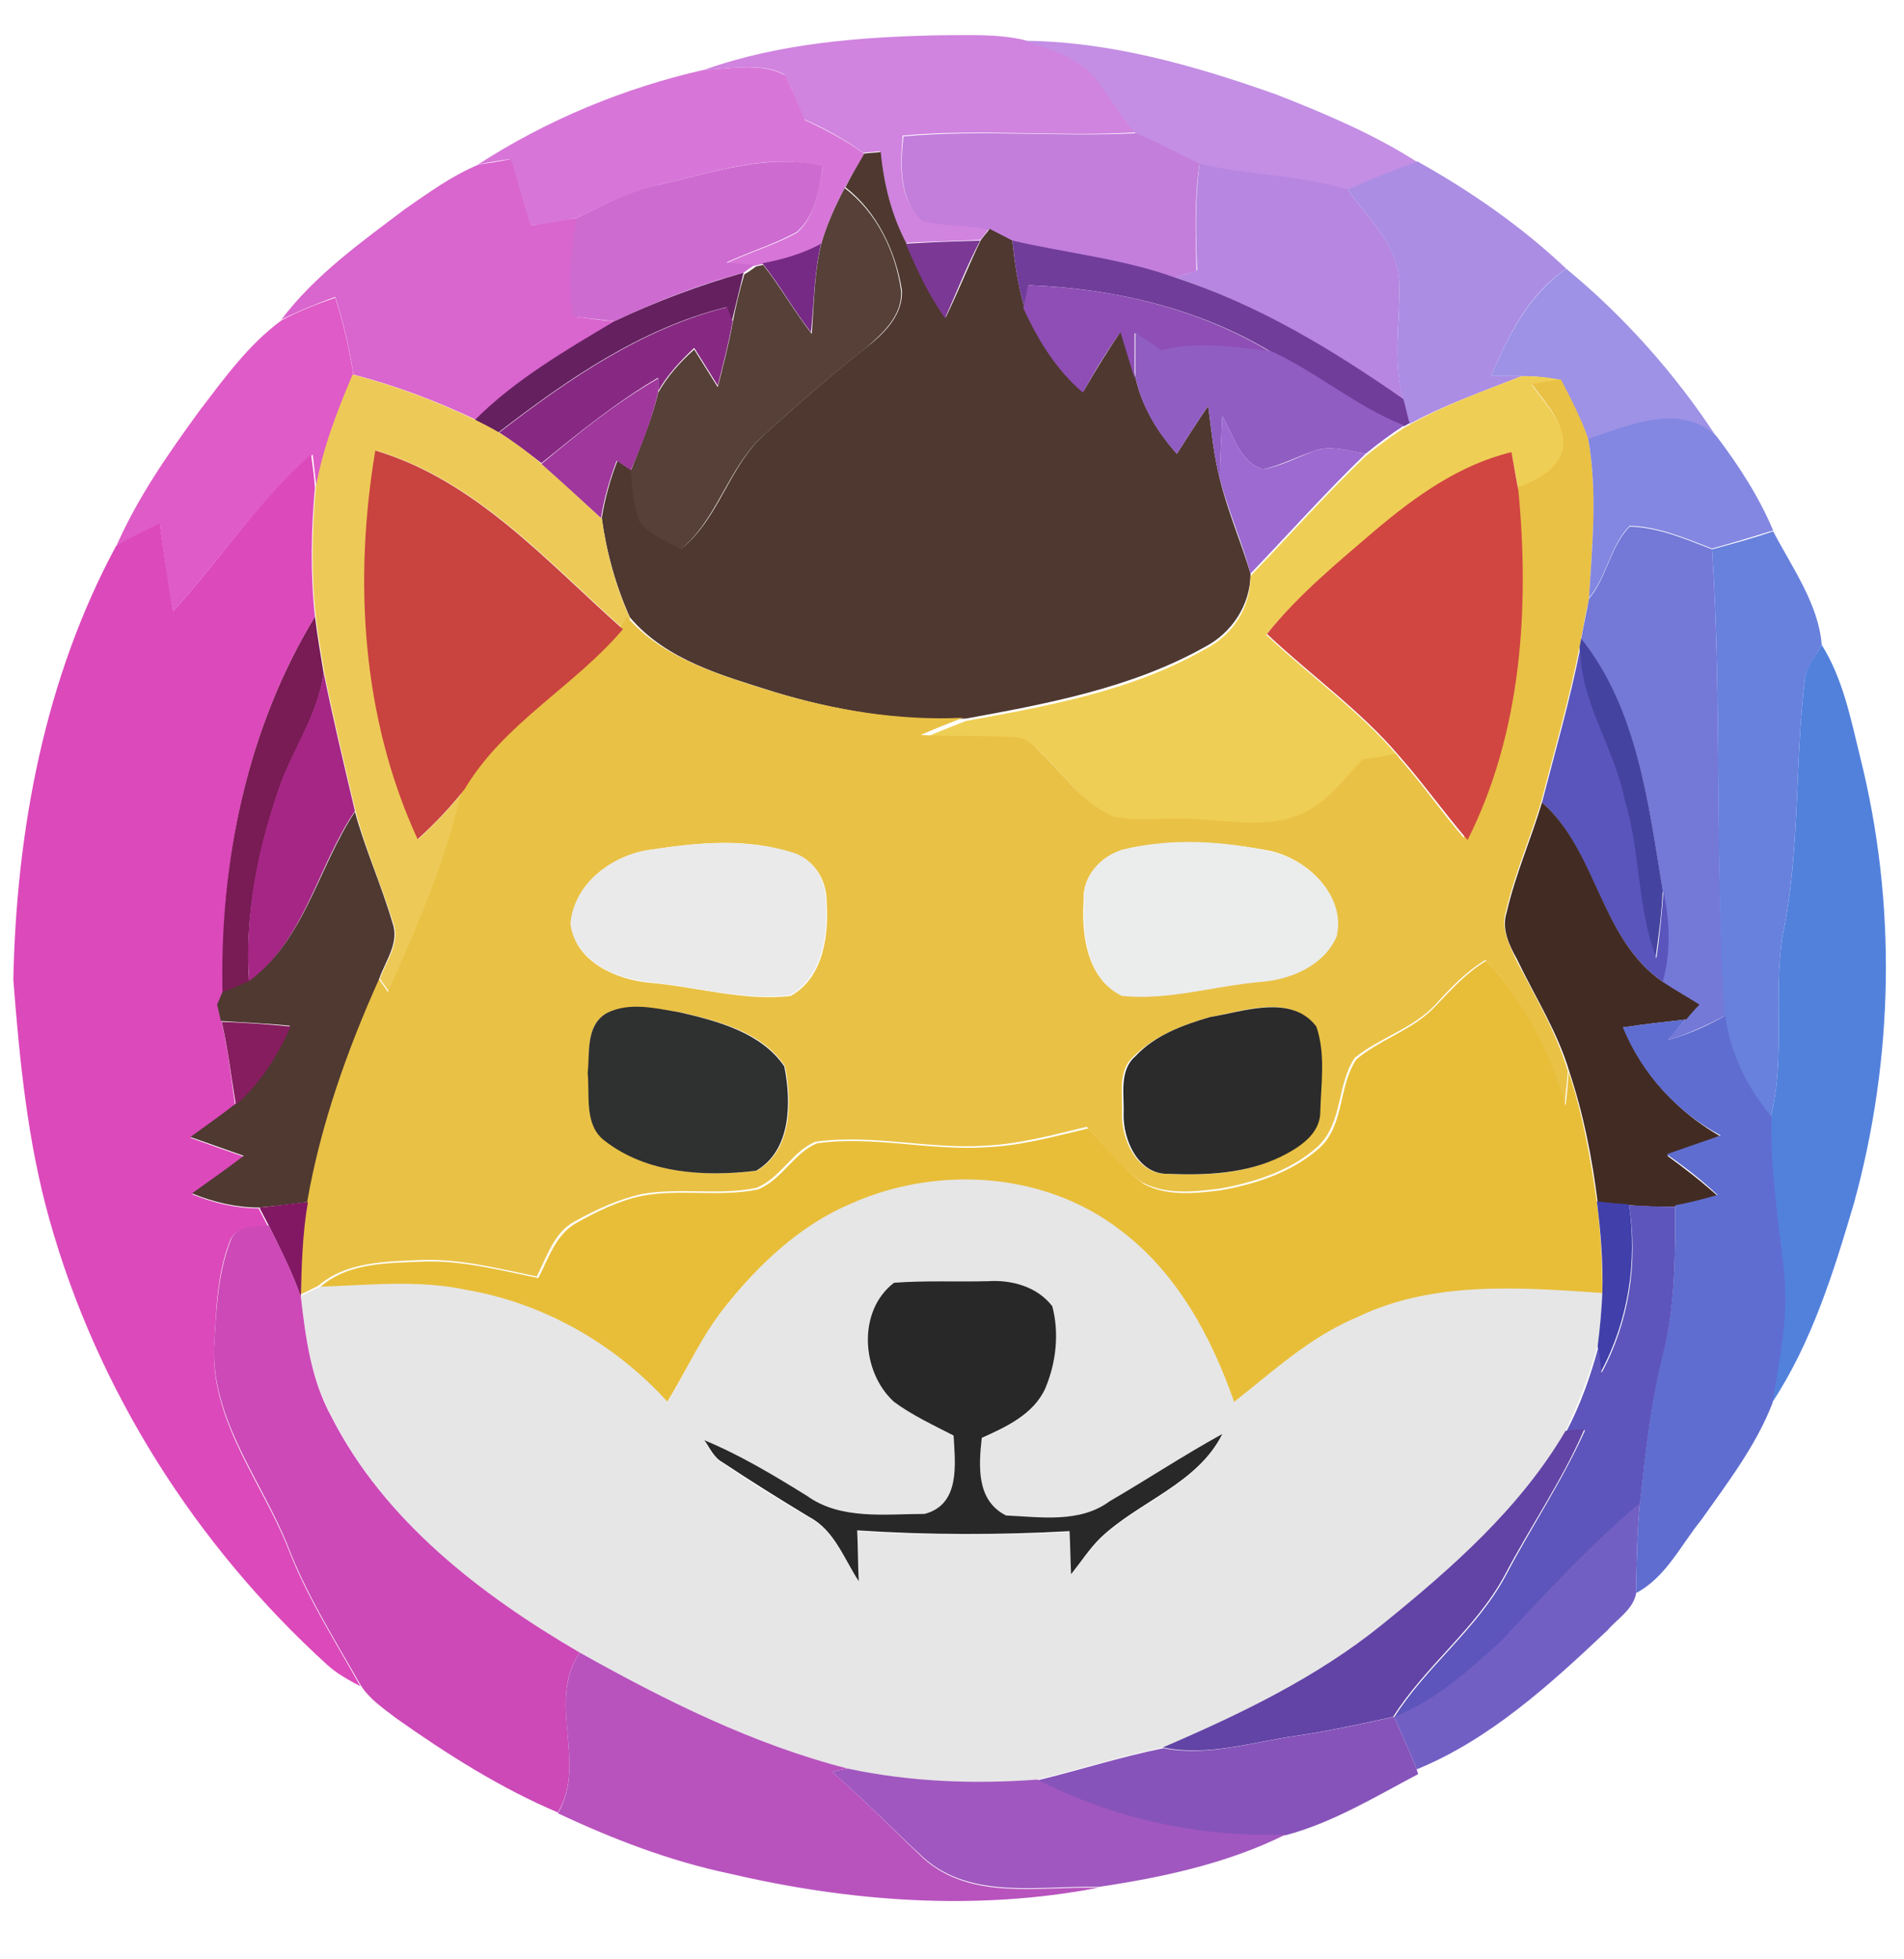<?xml version="1.0" encoding="utf-8"?>
<!-- Generator: Adobe Illustrator 26.0.3, SVG Export Plug-In . SVG Version: 6.00 Build 0)  -->
<svg version="1.1" id="Layer_1" xmlns="http://www.w3.org/2000/svg" xmlns:xlink="http://www.w3.org/1999/xlink" x="0px" y="0px"
	 viewBox="0 0 243 250" style="enable-background:new 0 0 243 250;" xml:space="preserve">
<style type="text/css">
	.st0{fill:#D083DF;}
	.st1{fill:#C38EE4;}
	.st2{fill:#D776D8;}
	.st3{fill:#C37EDC;}
	.st4{fill:#4F3830;}
	.st5{fill:#D965CE;}
	.st6{fill:#CE6BD1;}
	.st7{fill:#B686E0;}
	.st8{fill:#AB8DE4;}
	.st9{fill:#564037;}
	.st10{fill:#762A85;}
	.st11{fill:#7C3895;}
	.st12{fill:#713D9A;}
	.st13{fill:#652060;}
	.st14{fill:#9D92E6;}
	.st15{fill:#8E4EB5;}
	.st16{fill:#DF5BC7;}
	.st17{fill:#872983;}
	.st18{fill:#905DC3;}
	.st19{fill:#EDCA57;}
	.st20{fill:#9F379C;}
	.st21{fill:#EFCE55;}
	.st22{fill:#E9C145;}
	.st23{fill:#9C6AD0;}
	.st24{fill:#8387E1;}
	.st25{fill:#DC49BB;}
	.st26{fill:#C9433F;}
	.st27{fill:#D14641;}
	.st28{fill:#7478D7;}
	.st29{fill:#6881DD;}
	.st30{fill:#791B54;}
	.st31{fill:#4543A0;}
	.st32{fill:#5A55BC;}
	.st33{fill:#5281DC;}
	.st34{fill:#A52685;}
	.st35{fill:#422B22;}
	.st36{fill:#4F3931;}
	.st37{fill:#EAEAEA;}
	.st38{fill:#EBECEC;}
	.st39{fill:#E8BE39;}
	.st40{fill:#2F3030;}
	.st41{fill:#2B2B2B;}
	.st42{fill:#861D5F;}
	.st43{fill:#5F6DD0;}
	.st44{fill:#E6E6E6;}
	.st45{fill:#821863;}
	.st46{fill:#413FAA;}
	.st47{fill:#5D55BB;}
	.st48{fill:#CC49B7;}
	.st49{fill:#282828;}
	.st50{fill:#6243A6;}
	.st51{fill:#725FC4;}
	.st52{fill:#B853BE;}
	.st53{fill:#8653BA;}
	.st54{fill:#A057BF;}
</style>
<g id="_x23_d083dfff">
	<path class="st0" d="M89.9,8.9c9.6-3.4,20-4.2,30.1-4.4c3.6,0,7.2-0.2,10.7,0.6c2.8,1,5.9,1.8,8.2,3.8c2.3,2.5,3.8,5.5,6,8
		c-9.9,0.6-19.8-0.5-29.7,0.4c-0.3,3.7-0.6,8.1,2.5,10.8c2.8,0.7,5.7,0.5,8.5,1.1c-0.3,0.4-0.8,1.1-1.1,1.4
		c-3.2,0.2-6.3,0.2-9.5,0.4c-1.9-3.7-2.8-7.7-3.3-11.7c-0.7,0.1-1.4,0.1-2.1,0.2c-2.4-1.7-4.9-3.1-7.6-4.3c-0.8-1.9-1.4-3.9-2.5-5.7
		C97.1,7.9,93.3,8.8,89.9,8.9z"/>
</g>
<g id="_x23_c38ee4ff">
	<path class="st1" d="M130.7,5.2c11.1,0.1,21.9,3.2,32.3,6.9c6.1,2.4,12.3,5,17.9,8.6c-3,1.1-6,2.3-8.9,3.6
		c-6.1-1.9-12.6-1.8-18.9-3.3c-2.7-1.3-5.4-2.7-8.1-3.9c-2.2-2.5-3.8-5.5-6-8C136.6,7,133.6,6.2,130.7,5.2z"/>
</g>
<g id="_x23_d776d8ff">
	<path class="st2" d="M89.9,8.9c3.4-0.1,7.2-1,10.3,0.7c1,1.8,1.7,3.8,2.5,5.7c2.6,1.2,5.2,2.6,7.6,4.3c-0.8,1.5-1.7,2.9-2.5,4.4
		c-1.2,2.3-2.3,4.7-3,7.2c-2.3,1.2-4.9,2-7.5,2.5l-0.9,0.2c-0.9-0.1-2.8-0.2-3.7-0.3c2.9-1.4,6.1-2.3,9-3.9c2.4-2.1,2.7-5.5,3.3-8.4
		C98,19.4,91.2,22,84.4,23.5c-3.8,0.9-7.3,2.6-10.8,4.3c-2,0.5-4,0.8-6,1c-0.7-2.9-1.5-5.7-2.5-8.5c-1.4,0.2-2.7,0.4-4.1,0.7
		C69.8,15.3,79.7,11.2,89.9,8.9z"/>
</g>
<g id="_x23_c37edcff">
	<path class="st3" d="M115.3,17.4c9.9-0.9,19.8,0.1,29.7-0.4c2.8,1.2,5.4,2.6,8.1,3.9c-0.7,4.5-0.5,9.1-0.4,13.7
		c-0.7,0.2-2.2,0.6-2.9,0.9c-6.7-2.4-13.8-3.1-20.7-4.7c-1-0.5-1.9-1-2.9-1.5c-2.8-0.6-5.7-0.4-8.5-1.1
		C114.7,25.5,114.9,21,115.3,17.4z"/>
</g>
<g id="_x23_4f3830ff">
	<path class="st4" d="M110.3,19.6c0.7-0.1,1.4-0.1,2.1-0.2c0.4,4.1,1.4,8.1,3.3,11.7c1.4,3.3,2.9,6.5,5,9.4c1.6-3.3,2.9-6.6,4.5-9.9
		c0.3-0.4,0.9-1.1,1.1-1.4c1,0.5,1.9,1,2.9,1.5c0.3,2.8,0.7,5.6,1.5,8.4c1.8,4,4.2,8,7.6,10.8c1.5-2.6,3.1-5.2,4.8-7.7
		c0.6,1.9,1.3,3.9,1.8,5.9c0.8,3.7,2.8,7,5.3,9.8c1.3-2,2.6-4.1,4-6.1c0.4,3.1,0.7,6.3,1.5,9.4c1,4.1,2.7,8,3.9,12
		c0,4-2.4,7.6-5.9,9.4c-9.3,5.2-20,7.2-30.4,9.1c-8.3,0.4-16.6-1-24.5-3.4c-6.6-2.1-13.7-4-18.4-9.5c-1.8-4-3-8.3-3.6-12.7
		c0.4-2.5,1.1-5,2-7.3c0.4,0.3,1.3,0.9,1.8,1.2c0.2,2.1,0.3,4.4,1.1,6.4c1.2,1.8,3.5,2.5,5.3,3.6c4.8-3.9,6-10.4,10.5-14.5
		c4.2-3.8,8.5-7.6,13-11.1c2.3-1.8,4.8-4.2,4.6-7.4c-0.8-5-3.2-10-7.2-13.1C108.6,22.5,109.5,21,110.3,19.6z"/>
</g>
<g id="_x23_d965ceff">
	<path class="st5" d="M61.1,21c1.3-0.2,2.7-0.4,4.1-0.7c0.9,2.8,1.7,5.6,2.5,8.5c2-0.3,4-0.6,6-1c-0.8,4.2-1.2,8.4-0.5,12.6
		c1.8,0.2,3.5,0.5,5.3,0.6c-6.2,3.7-12.7,7.4-17.7,12.6c-5-2.4-10.3-4.4-15.7-5.8c-0.5-3.4-1.3-6.7-2.3-9.9
		c-2.3,0.8-4.7,1.8-6.9,2.9c4.3-5.7,10.2-9.9,15.9-14.2C54.7,24.6,57.7,22.4,61.1,21z"/>
</g>
<g id="_x23_ce6bd1ff">
	<path class="st6" d="M84.4,23.5c6.7-1.5,13.6-4,20.6-2.3c-0.5,3-0.9,6.3-3.3,8.4c-2.9,1.6-6,2.5-9,3.9c0.9,0.1,2.8,0.2,3.7,0.3
		c-0.4,0.2-1.1,0.7-1.5,1c-5.7,1.5-11.2,3.7-16.5,6.2c-1.8-0.2-3.5-0.4-5.3-0.6c-0.7-4.2-0.3-8.5,0.5-12.6
		C77.1,26.1,80.6,24.3,84.4,23.5z"/>
</g>
<g id="_x23_b686e0ff">
	<path class="st7" d="M153.1,20.9c6.2,1.5,12.7,1.4,18.9,3.3c2.6,3.7,6.5,7.1,6.6,12c0.1,4.9-0.9,9.9,0.5,14.7
		c-9.1-6.2-18.6-12.1-29.2-15.5c0.7-0.2,2.2-0.6,2.9-0.9C152.6,30,152.5,25.4,153.1,20.9z"/>
</g>
<g id="_x23_ab8de4ff">
	<path class="st8" d="M172,24.2c2.9-1.3,5.9-2.5,8.9-3.6c6.8,3.8,13.3,8.3,19,13.7c-4.8,3.2-7.4,8.5-9.6,13.7c1.3,0,2.6,0,3.9,0
		c-4.8,1.9-9.7,3.6-14.3,6.1c-0.3-1-0.6-2.1-0.8-3.1c-1.4-4.8-0.4-9.8-0.5-14.7C178.5,31.3,174.6,27.9,172,24.2z"/>
</g>
<g id="_x23_564037ff">
	<path class="st9" d="M104.8,31.2c0.7-2.5,1.8-4.9,3-7.2c4.1,3.1,6.5,8.1,7.2,13.1c0.2,3.2-2.4,5.5-4.6,7.4
		c-4.5,3.5-8.8,7.3-13,11.1c-4.5,4.1-5.8,10.6-10.5,14.5c-1.8-1.1-4.1-1.8-5.3-3.6c-0.8-2-0.9-4.2-1.1-6.4c1.3-3.3,2.7-6.6,3.5-10
		c1.2-2.1,2.8-3.9,4.6-5.5c1,1.6,2,3.2,3,4.8c0.7-2.7,1.4-5.4,1.9-8.2c0.4-2.1,0.9-4.2,1.5-6.2c0.4-0.2,1.1-0.7,1.5-1l0.9-0.2
		c2.2,2.8,4,6,6.2,8.8C103.9,38.7,103.9,34.9,104.8,31.2z"/>
</g>
<g id="_x23_762a85ff">
	<path class="st10" d="M97.3,33.6c2.6-0.5,5.1-1.2,7.5-2.5c-0.9,3.7-0.9,7.5-1.3,11.3C101.3,39.6,99.6,36.5,97.3,33.6z"/>
</g>
<g id="_x23_7c3895ff">
	<path class="st11" d="M115.6,31.1c3.2-0.2,6.3-0.3,9.5-0.4c-1.7,3.2-3,6.6-4.5,9.9C118.5,37.6,117,34.4,115.6,31.1z"/>
</g>
<g id="_x23_713d9aff">
	<path class="st12" d="M129.2,30.7c6.9,1.6,14,2.3,20.7,4.7c10.6,3.4,20.1,9.2,29.2,15.5c0.3,1,0.5,2.1,0.8,3.1l-0.7,0.4
		c-6.1-2.4-11.1-6.8-17-9.5c-9.3-5.6-20.2-8.1-30.9-8.5c-0.1,0.7-0.4,2-0.6,2.7C129.9,36.4,129.5,33.5,129.2,30.7z"/>
</g>
<g id="_x23_652060ff">
	<path class="st13" d="M78.4,41c5.3-2.5,10.8-4.6,16.5-6.2c-0.5,2.1-1,4.1-1.5,6.2c-0.2-0.5-0.5-1.4-0.7-1.8
		c-10.9,2.7-20.4,9.3-29.1,16c-1-0.6-2-1.1-3-1.6C65.8,48.4,72.2,44.7,78.4,41z"/>
</g>
<g id="_x23_9d92e6ff">
	<path class="st14" d="M190.3,48c2.2-5.2,4.8-10.4,9.6-13.7c7.4,6.1,13.9,13.4,19.2,21.5c-4.7-4.4-11.2-1.4-16.4,0.3
		c-0.9-2.6-2.2-5.1-3.5-7.6c-1.6-0.3-3.3-0.5-5-0.5C192.9,48,191.6,48,190.3,48z"/>
</g>
<g id="_x23_8e4eb5ff">
	<path class="st15" d="M131.2,36.4c10.8,0.4,21.6,2.9,30.9,8.5c-4.7-0.6-9.4-1.3-14-0.1c-1.1-0.8-2.2-1.6-3.3-2.3c0,1.9,0,3.8,0,5.8
		c-0.6-2-1.2-3.9-1.8-5.9c-1.8,2.5-3.3,5-4.8,7.7c-3.4-2.9-5.8-6.8-7.6-10.8C130.8,38.4,131.1,37.1,131.2,36.4z"/>
</g>
<g id="_x23_df5bc7ff">
	<path class="st16" d="M35.9,40.9c2.2-1.2,4.5-2.1,6.9-2.9c1,3.2,1.8,6.5,2.3,9.9c-2,4.6-3.8,9.4-4.7,14.3c-0.2-1.4-0.3-2.8-0.5-4.2
		C33,63.9,28.1,71.4,22.1,78c-0.8-3.7-1.2-7.4-1.7-11.1c-1.9,0.9-3.8,1.8-5.6,2.9c2.7-6.2,6.6-11.8,10.6-17.3
		C28.6,48.3,31.7,44,35.9,40.9z"/>
</g>
<g id="_x23_872983ff">
	<path class="st17" d="M63.7,55.2c8.8-6.8,18.3-13.3,29.1-16c0.2,0.5,0.5,1.4,0.7,1.8c-0.5,2.8-1.2,5.5-1.9,8.2c-1-1.6-2-3.2-3-4.8
		c-1.7,1.6-3.4,3.4-4.6,5.5c0-0.4,0-1.3,0-1.7c-5.3,3.1-10.1,7-14.9,10.9C67.4,57.8,65.6,56.4,63.7,55.2z"/>
</g>
<g id="_x23_905dc3ff">
	<path class="st18" d="M144.9,42.4c1.1,0.8,2.2,1.5,3.3,2.3c4.6-1.2,9.4-0.4,14,0.1c5.9,2.7,10.9,7.1,17,9.5
		c-1.7,1.1-3.3,2.3-4.9,3.6c-2.2-0.3-4.6-1.2-6.7-0.3c-2.1,0.7-4.2,1.8-6.4,2.3c-3-0.9-3.8-4.4-5.2-6.8c-0.1,2.7-0.3,5.4-0.3,8.1
		c-0.8-3.1-1.1-6.2-1.5-9.4c-1.4,2-2.7,4.1-4,6.1c-2.6-2.8-4.5-6.1-5.3-9.8C144.9,46.2,144.9,44.3,144.9,42.4z"/>
</g>
<g id="_x23_edca57ff">
	<path class="st19" d="M45,47.8c5.4,1.4,10.7,3.4,15.7,5.8c1,0.5,2,1,3,1.6c1.9,1.2,3.7,2.5,5.4,4c2.6,2.2,5.1,4.6,7.7,7
		c0.6,4.4,1.8,8.7,3.6,12.7c-0.2,0.4-0.6,1.1-0.8,1.4c-9.7-8.6-18.8-19-31.6-22.8c-2.8,16.6-1.7,34.2,5.4,49.6
		c2.1-2,4.2-4.1,5.9-6.4c-2,9.1-5.7,17.7-9.5,26.1c-0.3-0.5-1-1.4-1.3-1.9c0.8-2.3,2.6-4.6,1.7-7.1c-1.5-4.8-3.5-9.3-4.8-14.2
		c-1.4-5.9-2.8-11.8-4-17.7c-0.4-2.4-0.8-4.8-1.1-7.2c-0.6-5.5-0.5-11,0-16.5C41.2,57.2,43,52.5,45,47.8z"/>
</g>
<g id="_x23_9f379cff">
	<path class="st20" d="M69.1,59.2c4.7-3.9,9.5-7.8,14.9-10.9c0,0.4,0,1.3,0,1.7c-0.8,3.5-2.1,6.8-3.5,10c-0.4-0.3-1.3-0.9-1.8-1.2
		c-0.9,2.4-1.6,4.8-2,7.3C74.2,63.8,71.7,61.5,69.1,59.2z"/>
</g>
<g id="_x23_efce55ff">
	<path class="st21" d="M194.2,48c1.7,0,3.3,0.1,5,0.5c-1.2,0.2-2.5,0.4-3.7,0.6c1.9,2.7,4.6,5.3,4.4,8.8c-0.8,2.8-3.7,3.9-6.1,4.9
		c-0.2-1.7-0.6-3.3-0.9-5c-6.6,1.6-12.2,5.6-17.3,9.9c-4.9,4.2-9.9,8.3-14,13.3c5.6,5.3,11.9,9.7,16.9,15.6
		c-1.4,0.2-2.8,0.5-4.2,0.7c-2.4,2.7-4.6,5.8-8.1,7.1c-4.5,1.9-9.4,0.7-14,0.5c-3.2-0.3-6.5,0.3-9.7-0.3c-3.5-1.6-6-4.7-8.5-7.4
		c-1.2-1.1-2.3-2.8-4.1-2.7c-4-0.4-8-0.1-12-0.3c1.8-0.8,3.6-1.5,5.4-2.2c10.4-1.9,21.1-3.8,30.4-9.1c3.6-1.8,5.9-5.3,5.9-9.4
		c4.9-5.1,9.6-10.4,14.7-15.3c1.6-1.3,3.2-2.5,4.9-3.6l0.7-0.4C184.5,51.6,189.4,49.9,194.2,48z"/>
</g>
<g id="_x23_e9c145ff">
	<path class="st22" d="M195.5,49c1.2-0.2,2.5-0.4,3.7-0.6c1.3,2.5,2.6,5,3.5,7.6c1.2,6.7,0.5,13.6,0.1,20.4c-0.4,1.7-0.7,3.4-1,5.1
		l-0.2,1c-1.3,6.7-3.2,13.2-4.9,19.8c-1.4,4.7-3.4,9.2-4.5,14c-0.7,2.1,0.4,4.2,1.2,6c2.4,4.7,5.2,9.3,6.7,14.4
		c-0.1,1.4-0.3,2.9-0.4,4.3c-2-6.8-5.2-13.3-10.1-18.5c-2.5,1.5-4.5,3.6-6.4,5.7c-2.9,3.1-7.1,4.2-10.3,6.8
		c-2.3,3.4-1.5,8.3-4.7,11.3c-3.4,3.1-8.1,4.6-12.6,5.4c-3.2,0.4-6.8,0.8-9.8-0.8c-2.7-1.9-4.8-4.7-7.1-7.1c-4.2,1-8.5,2.2-12.9,2.4
		c-7.2,0.5-14.4-1.5-21.7-0.5c-3,1.2-4.5,4.7-7.6,5.9c-4.8,1-9.8-0.1-14.7,0.8c-3,0.7-5.8,2-8.5,3.5c-2.6,1.4-3.5,4.5-4.8,7
		c-4.9-1-9.8-2.3-14.8-2.1c-4.5,0.2-9.5,0.2-13.1,3.3c-0.6,0.3-1.8,0.9-2.5,1.2c0.1-4,0.2-8.1,0.9-12.1c1.8-9.9,5.1-19.4,9.2-28.5
		c0.3,0.5,1,1.4,1.3,1.9c3.8-8.4,7.5-17,9.5-26.1c5-8.4,14-13.1,20.2-20.4c0.2-0.3,0.6-1,0.8-1.4c4.7,5.4,11.8,7.4,18.4,9.5
		c7.9,2.4,16.2,3.8,24.5,3.4c-1.8,0.7-3.6,1.4-5.4,2.2c4,0.2,8,0,12,0.3c1.8,0,2.9,1.6,4.1,2.7c2.6,2.7,5,5.9,8.5,7.4
		c3.2,0.7,6.4,0.1,9.7,0.3c4.6,0.1,9.5,1.3,14-0.5c3.4-1.4,5.7-4.5,8.1-7.1c1.4-0.2,2.8-0.4,4.2-0.7c3.1,3.4,5.7,7.2,8.7,10.7
		c6.9-13.7,8-29.5,6.5-44.5c2.4-1,5.3-2.1,6.1-4.9C200.1,54.3,197.4,51.7,195.5,49 M83.3,108.4c-5,0.6-10.2,4.3-10.4,9.6
		c0.5,4.7,5.7,7,9.9,7.4c6,0.5,12.1,2.4,18.1,1.7c4.2-2.3,4.9-7.8,4.6-12.1c0-2.7-1.6-5.3-4.2-6.1C95.5,106.9,89.2,107.5,83.3,108.4
		 M143.4,108.4c-2.8,0.8-5.3,3.4-5.1,6.5c-0.3,4.3,0.4,10,4.8,12.1c6,0.7,11.9-1.2,17.8-1.8c3.8-0.3,8-2,9.6-5.8
		c1.2-5.2-3.6-9.7-8.3-10.8C156.1,107.4,149.5,107,143.4,108.4 M77.4,129.3c-2.7,1.6-2.1,5-2.3,7.6c0.2,2.9-0.6,6.7,2.2,8.7
		c5.4,4.2,12.7,4.6,19.3,3.8c4.5-2.6,4.5-8.8,3.6-13.3c-2.9-4.4-8.5-5.8-13.3-6.9C83.8,128.8,80.3,127.9,77.4,129.3 M154.4,129.8
		c-3.5,1-7.1,2.4-9.7,5c-2.1,1.8-1.4,4.8-1.5,7.3c-0.1,3.3,1.9,7.7,5.7,7.7c4.9,0.2,10,0.1,14.4-2.2c2.3-1.1,5-2.8,5-5.7
		c0.2-3.6,0.7-7.5-0.5-10.9C164.8,126.8,158.8,129,154.4,129.8z"/>
</g>
<g id="_x23_9c6ad0ff">
	<path class="st23" d="M156,53.1c1.4,2.4,2.2,5.9,5.2,6.8c2.2-0.4,4.3-1.5,6.4-2.3c2.2-0.9,4.5,0,6.7,0.3
		c-5.1,4.9-9.8,10.2-14.7,15.3c-1.1-4.1-2.8-7.9-3.9-12C155.7,58.5,155.9,55.8,156,53.1z"/>
</g>
<g id="_x23_8387e1ff">
	<path class="st24" d="M202.7,56c5.2-1.7,11.7-4.7,16.4-0.3c2.8,3.7,5.4,7.7,7.2,12c-2.6,0.8-5.2,1.6-7.8,2.3
		c-3.4-1.3-6.8-2.8-10.5-2.9c-2.5,2.5-2.9,6.5-5.2,9.2C203.2,69.6,203.9,62.8,202.7,56z"/>
</g>
<g id="_x23_dc49bbff">
	<path class="st25" d="M22.1,78c6-6.6,10.9-14.1,17.6-20c0.2,1.4,0.4,2.8,0.5,4.2c-0.5,5.5-0.6,11,0,16.5
		C31.5,93,28,110.1,28.5,126.8c-0.2,0.4-0.5,1.2-0.7,1.6c0.2,0.7,0.3,1.4,0.5,2.1c0.8,3.5,1.2,7,1.7,10.5c-1.8,1.5-3.8,2.8-5.7,4.2
		c2.2,0.8,4.5,1.6,6.8,2.4c-2.1,1.7-4.4,3.2-6.6,4.8c2.7,1.1,5.6,1.8,8.5,1.8c0.4,0.8,0.8,1.5,1.2,2.3c-1.8,0.2-4.2-0.1-4.9,2
		c-1.7,4.4-1.7,9.2-2,13.9c-0.1,9.3,6.1,16.8,9.4,25c2.4,6.3,6,11.9,9.3,17.8c-1.5-0.8-3-1.6-4.3-2.8C25,197.2,12.4,177.4,6.3,155.6
		c-2.8-10-3.8-20.3-4.6-30.6c0.4-19.1,4-38.4,13.1-55.3c1.8-1.1,3.7-2,5.6-2.9C20.9,70.6,21.4,74.3,22.1,78z"/>
</g>
<g id="_x23_c9433fff">
	<path class="st26" d="M53.3,107.1c-7.1-15.4-8.2-33-5.4-49.6c12.8,3.8,21.9,14.2,31.6,22.8c-6.2,7.3-15.2,12-20.2,20.4
		C57.5,103,55.5,105.1,53.3,107.1z"/>
</g>
<g id="_x23_d14641ff">
	<path class="st27" d="M175.6,67.6c5.1-4.3,10.7-8.3,17.3-9.9c0.3,1.7,0.6,3.3,0.9,5c1.4,15,0.4,30.8-6.5,44.5
		c-3-3.5-5.7-7.3-8.7-10.7c-5-5.9-11.3-10.3-16.9-15.6C165.7,75.9,170.7,71.8,175.6,67.6z"/>
</g>
<g id="_x23_7478d7ff">
	<path class="st28" d="M202.8,76.4c2.3-2.7,2.7-6.7,5.2-9.2c3.7,0.1,7.1,1.6,10.5,2.9c1.3,19.8,0.3,39.7,1.7,59.5
		c-2.3,1.2-4.8,2.4-7.3,3.1c0.7-0.9,1.5-1.8,2.2-2.6c0.6-0.6,1.1-1.3,1.7-1.9c-1.6-0.9-3.2-1.9-4.7-2.9c1.1-3.8,0.9-7.8,0.1-11.6
		c-1.8-11.1-3.2-23.1-10.4-32.1C202.1,79.8,202.5,78.1,202.8,76.4z"/>
</g>
<g id="_x23_6881ddff">
	<path class="st29" d="M218.5,70.1c2.6-0.7,5.2-1.4,7.8-2.3c2.4,4.6,5.8,9.3,6.2,14.5c-0.7,1.3-1.6,2.5-2.1,3.9
		c-1.4,11-0.6,22.2-2.9,33.2c-1.2,7.7,0.4,15.5-1.5,23.1c-3.1-3.7-5.3-8.1-5.9-12.9C218.8,109.8,219.8,89.9,218.5,70.1z"/>
</g>
<g id="_x23_791b54ff">
	<path class="st30" d="M40.2,78.7c0.3,2.4,0.7,4.8,1.1,7.2c-0.7,5.4-4,9.8-5.7,14.8c-2.7,7.9-4.4,16.3-3.8,24.7
		c-1.1,0.5-2.2,1-3.4,1.4C28,110.1,31.5,93,40.2,78.7z"/>
</g>
<g id="_x23_4543a0ff">
	<path class="st31" d="M201.8,81.5c7.2,9,8.6,21.1,10.4,32.1c-0.1,2.9-0.5,5.7-0.9,8.6c-2.6-6.5-2.1-13.7-4.1-20.4
		c-1.4-6.6-5.8-12.4-5.6-19.3L201.8,81.5z"/>
</g>
<g id="_x23_5a55bcff">
	<path class="st32" d="M196.8,102.4c1.7-6.6,3.6-13.1,4.9-19.8c-0.1,6.9,4.3,12.7,5.6,19.3c2.1,6.7,1.6,13.9,4.1,20.4
		c0.4-2.8,0.7-5.7,0.9-8.6c0.8,3.8,1,7.8-0.1,11.6C204.2,119.8,203.8,108.7,196.8,102.4z"/>
</g>
<g id="_x23_5281dcff">
	<path class="st33" d="M230.4,86.2c0.4-1.4,1.4-2.6,2.1-3.9c2.7,4.3,3.7,9.4,4.9,14.3c4.7,18.7,4.3,38.5-0.8,57
		c-2.6,8.8-5.4,17.8-10.5,25.5c0.8-5.5,2.1-11.1,1.5-16.7c-0.7-6.6-1.8-13.2-1.6-19.9c1.9-7.6,0.3-15.4,1.5-23.1
		C229.8,108.5,229,97.3,230.4,86.2z"/>
</g>
<g id="_x23_a52685ff">
	<path class="st34" d="M41.3,85.8c1.2,5.9,2.6,11.8,4,17.7c-4.8,7.1-6.4,16.4-13.5,21.8c-0.6-8.4,1-16.8,3.8-24.7
		C37.3,95.6,40.6,91.2,41.3,85.8z"/>
</g>
<g id="_x23_422b22ff">
	<path class="st35" d="M192.3,116.4c1.1-4.8,3.1-9.3,4.5-14c7.1,6.3,7.4,17.4,15.4,22.9c1.5,1,3.1,1.9,4.7,2.9
		c-0.6,0.6-1.2,1.3-1.7,1.9c-2.7,0.3-5.3,0.6-8,1c2.4,6,6.9,10.8,12.5,14c-2.3,0.8-4.6,1.6-6.9,2.4c2.2,1.6,4.4,3.3,6.5,5.2
		c-1.8,0.5-3.6,1-5.4,1.3c-2,0-3.9,0-5.9-0.2c-1.4-0.1-2.8-0.3-4.1-0.4c-0.7-5.6-1.8-11.2-3.6-16.6c-1.5-5.1-4.4-9.6-6.7-14.4
		C192.6,120.6,191.6,118.5,192.3,116.4z"/>
</g>
<g id="_x23_4f3931ff">
	<path class="st36" d="M45.3,103.6c1.3,4.8,3.4,9.4,4.8,14.2c0.9,2.5-0.9,4.8-1.7,7.1c-4.1,9.1-7.5,18.7-9.2,28.5
		c-2.1,0.3-4.1,0.5-6.2,0.7c-2.9,0-5.8-0.7-8.5-1.8c2.2-1.6,4.4-3.1,6.6-4.8c-2.3-0.8-4.5-1.6-6.8-2.4c1.9-1.4,3.8-2.7,5.7-4.2
		c3.2-2.7,5.4-6.2,7-10c-2.9-0.3-5.8-0.4-8.8-0.6c-0.2-0.7-0.3-1.4-0.5-2.1c0.2-0.4,0.5-1.2,0.7-1.6c1.1-0.4,2.3-0.9,3.4-1.4
		C38.9,119.9,40.6,110.7,45.3,103.6z"/>
</g>
<g id="_x23_eaeaeaff">
	<path class="st37" d="M83.3,108.4c5.9-0.9,12.1-1.4,17.9,0.4c2.6,0.8,4.2,3.5,4.2,6.1c0.3,4.3-0.4,9.8-4.6,12.1
		c-6,0.7-12.1-1.1-18.1-1.7c-4.2-0.4-9.3-2.7-9.9-7.4C73.2,112.7,78.4,108.9,83.3,108.4z"/>
</g>
<g id="_x23_ebececff">
	<path class="st38" d="M143.4,108.4c6.2-1.5,12.7-1.1,18.9,0.3c4.7,1.1,9.5,5.7,8.3,10.8c-1.6,3.7-5.8,5.5-9.6,5.8
		c-5.9,0.5-11.9,2.4-17.8,1.8c-4.4-2.1-5.1-7.8-4.8-12.1C138,111.9,140.5,109.2,143.4,108.4z"/>
</g>
<g id="_x23_e8be39ff">
	<path class="st39" d="M183.3,128.3c2-2.1,3.9-4.2,6.4-5.7c4.9,5.2,8.1,11.6,10.1,18.5c0.2-1.4,0.3-2.9,0.4-4.3
		c1.8,5.4,2.8,11,3.6,16.6c0.5,3.9,0.7,7.8,0.7,11.7c-10.4-0.7-21.6-1.6-31.3,3.1c-6,2.4-10.7,6.8-15.7,10.8
		c-2.9-8.4-7.3-16.5-14.5-21.9c-9.7-7.4-23.4-8.2-34.4-3.4c-6.4,2.7-11.7,7.6-16,13c-3,3.8-5,8.2-7.5,12.3
		c-6.7-7.4-15.8-12.7-25.7-14.3c-6.1-1.2-12.4-0.6-18.6-0.4c3.6-3.2,8.6-3.1,13.1-3.3c5-0.2,9.9,1.1,14.8,2.1c1.3-2.5,2.2-5.5,4.8-7
		c2.7-1.5,5.5-2.9,8.5-3.5c4.8-0.9,9.8,0.2,14.7-0.8c3.1-1.2,4.6-4.7,7.6-5.9c7.2-1,14.4,1,21.7,0.5c4.4-0.2,8.7-1.4,12.9-2.4
		c2.3,2.4,4.4,5.1,7.1,7.1c3,1.6,6.6,1.2,9.8,0.8c4.5-0.8,9.1-2.3,12.6-5.4c3.2-2.9,2.4-7.9,4.7-11.3
		C176.3,132.5,180.5,131.4,183.3,128.3z"/>
</g>
<g id="_x23_2f3030ff">
	<path class="st40" d="M77.4,129.3c2.9-1.5,6.4-0.6,9.4-0.1c4.8,1.1,10.4,2.6,13.3,6.9c0.9,4.5,0.9,10.7-3.6,13.3
		c-6.5,0.8-13.9,0.4-19.3-3.8c-2.7-2-1.9-5.8-2.2-8.7C75.3,134.4,74.7,130.9,77.4,129.3z"/>
</g>
<g id="_x23_2b2b2bff">
	<path class="st41" d="M154.4,129.8c4.3-0.7,10.4-3,13.6,1.2c1.2,3.5,0.6,7.3,0.5,10.9c0,2.9-2.8,4.6-5,5.7
		c-4.5,2.2-9.6,2.4-14.4,2.2c-3.8,0.1-5.8-4.3-5.7-7.7c0.1-2.4-0.6-5.5,1.5-7.3C147.4,132.1,151,130.8,154.4,129.8z"/>
</g>
<g id="_x23_861d5fff">
	<path class="st42" d="M28.3,130.4c2.9,0.1,5.9,0.3,8.8,0.6c-1.7,3.8-3.9,7.3-7,10C29.5,137.4,29.1,133.9,28.3,130.4z"/>
</g>
<g id="_x23_5f6dd0ff">
	<path class="st43" d="M207.1,131.1c2.7-0.4,5.3-0.7,8-1c-0.8,0.9-1.5,1.8-2.2,2.6c2.6-0.7,5-1.8,7.3-3.1c0.6,4.8,2.8,9.2,5.9,12.9
		c-0.2,6.7,0.9,13.3,1.6,19.9c0.6,5.6-0.6,11.2-1.5,16.7c-2.1,5.4-5.7,10.1-9.1,14.9c-2.6,3.2-4.5,7.3-8.3,9.3
		c0.1-3.9,0.1-7.7,0.5-11.6c0.7-6.5,1.4-13,3-19.3c1.5-6.1,1.5-12.4,1.5-18.6c1.8-0.3,3.6-0.8,5.4-1.3c-2-1.9-4.2-3.6-6.5-5.2
		c2.3-0.8,4.6-1.6,6.9-2.4C214,141.9,209.6,137.1,207.1,131.1z"/>
</g>
<g id="_x23_e6e6e6ff">
	<path class="st44" d="M108.6,153.6c11-4.9,24.7-4.1,34.4,3.4c7.2,5.4,11.6,13.6,14.5,21.9c5-3.9,9.7-8.3,15.7-10.8
		c9.7-4.7,20.8-3.8,31.3-3.1c-0.1,2.3-0.3,4.6-0.6,6.8c-1.1,3.7-2.4,7.3-4.1,10.8c-5.8,9.9-14.6,17.6-23.4,24.8
		c-8.3,6.8-18.1,11.4-27.9,15.6c-5.4,1.1-10.7,2.8-16.1,4.1c-8.1,0.6-16.3,0.3-24.2-1.4c-12.1-3.1-23.3-8.7-34.2-14.8
		C61.3,203.5,49,194,42.3,180.7c-2.6-4.7-3.3-10-3.9-15.3c0.6-0.3,1.8-0.9,2.5-1.2c6.2-0.2,12.5-0.9,18.6,0.4
		c9.9,1.7,19,6.9,25.7,14.3c2.5-4.1,4.4-8.6,7.5-12.3C97,161.2,102.2,156.3,108.6,153.6 M114.1,178.9c2.4,1.7,5.1,2.9,7.6,4.4
		c0.2,3.7,0.9,8.8-3.7,10c-5,0-10.7,0.8-15-2.3c-4.3-2.6-8.5-5.2-13.1-7.1c0.6,1,1.2,2.2,2.3,2.8c3.6,2.5,7.4,4.8,11.1,7
		c3.2,1.7,4.4,5.3,6.3,8.2c0-2.2-0.1-4.4-0.2-6.5c9,0.6,18.1,0.6,27.1,0.1c0.1,1.8,0.1,3.7,0.2,5.5c1.2-1.6,2.4-3.2,3.7-4.6
		c4.9-4.7,12.4-6.9,15.6-13.3c-4.9,2.7-9.6,5.8-14.4,8.6c-3.8,2.7-8.8,2-13.2,1.8c-3.8-1.9-3.5-6.3-3.1-9.9c3.1-1.5,6.6-3,8.1-6.3
		c1.4-3.3,1.7-7.1,0.9-10.5c-1.9-2.5-5.2-3.4-8.2-3.2c-4,0.1-8,0-12,0.2C109.4,167.4,109.8,175.1,114.1,178.9z"/>
</g>
<g id="_x23_821863ff">
	<path class="st45" d="M33.1,154.1c2.1-0.2,4.1-0.5,6.2-0.7c-0.7,4-0.8,8-0.9,12.1c-1.1-3.1-2.6-6.1-4.1-9.1
		C33.9,155.6,33.5,154.9,33.1,154.1z"/>
</g>
<g id="_x23_413faaff">
	<path class="st46" d="M203.8,153.3c1.4,0.2,2.7,0.3,4.1,0.4c1.1,7.3-0.1,14.9-3.6,21.4c-0.1-0.8-0.3-2.5-0.4-3.3
		c0.3-2.3,0.5-4.6,0.6-6.8C204.6,161.1,204.3,157.2,203.8,153.3z"/>
</g>
<g id="_x23_5d55bbff">
	<path class="st47" d="M207.9,153.8c1.9,0.1,3.9,0.2,5.9,0.2c0,6.2,0,12.5-1.5,18.6c-1.6,6.3-2.3,12.8-3,19.3
		c-6.4,5.4-12.1,11.6-17.8,17.7c-4.1,3.7-8.3,7.6-13.6,9.6c4.1-6.5,10.5-11.2,14.2-18c3.3-6.3,7.3-12.2,10.2-18.7
		c-0.6,0.1-1.8,0.2-2.4,0.2c1.8-3.4,3.1-7.1,4.1-10.8c0.1,0.8,0.3,2.5,0.4,3.3C207.9,168.7,209.1,161.1,207.9,153.8z"/>
</g>
<g id="_x23_cc49b7ff">
	<path class="st48" d="M29.4,158.4c0.7-2.1,3.1-1.8,4.9-2c1.5,3,3,5.9,4.1,9.1c0.6,5.2,1.3,10.6,3.9,15.3
		C49,194,61.3,203.5,74,210.9c-4.3,6.2,1,14-2.8,20.4c-7.3-3.1-14.1-7.4-20.6-12c-1.7-1.3-3.5-2.5-4.6-4.3
		c-3.3-5.8-6.9-11.5-9.3-17.8c-3.3-8.2-9.5-15.7-9.4-25C27.6,167.6,27.7,162.8,29.4,158.4z"/>
</g>
<g id="_x23_282828ff">
	<path class="st49" d="M114.1,178.9c-4.2-3.8-4.7-11.6,0-15.2c4-0.3,8-0.1,12-0.2c3-0.2,6.3,0.7,8.2,3.2c0.9,3.4,0.5,7.2-0.9,10.5
		c-1.5,3.3-5,4.9-8.1,6.3c-0.4,3.6-0.7,8,3.1,9.9c4.4,0.2,9.4,1,13.2-1.8c4.8-2.8,9.5-5.9,14.4-8.6c-3.2,6.4-10.7,8.6-15.6,13.3
		c-1.4,1.4-2.5,3.1-3.7,4.6c-0.1-1.8-0.1-3.7-0.2-5.5c-9,0.5-18,0.5-27.1-0.1c0.1,2.2,0.1,4.4,0.2,6.5c-1.9-2.9-3.1-6.5-6.3-8.2
		c-3.8-2.3-7.5-4.6-11.1-7c-1.1-0.6-1.6-1.8-2.3-2.8c4.6,1.9,8.9,4.5,13.1,7.1c4.3,3.1,10,2.3,15,2.3c4.6-1.2,3.9-6.4,3.7-10
		C119.2,181.9,116.4,180.6,114.1,178.9z"/>
</g>
<g id="_x23_6243a6ff">
	<path class="st50" d="M199.8,182.6c0.6-0.1,1.8-0.2,2.4-0.2c-2.8,6.5-6.9,12.4-10.2,18.7c-3.7,6.8-10.1,11.5-14.2,18
		c-4.1,0.9-8.2,1.8-12.3,2.4c-5.7,0.8-11.3,2.7-17.1,1.5c9.8-4.2,19.6-8.9,27.9-15.6C185.2,200.2,194,192.5,199.8,182.6z"/>
</g>
<g id="_x23_725fc4ff">
	<path class="st51" d="M191.5,209.5c5.7-6.1,11.4-12.3,17.8-17.7c-0.4,3.8-0.4,7.7-0.5,11.6c-0.4,2-2.4,3.2-3.7,4.7
		c-7.3,6.9-15,13.9-24.3,17.7c-0.9-2.3-1.9-4.5-2.9-6.7C183.1,217.1,187.4,213.2,191.5,209.5z"/>
</g>
<g id="_x23_b853beff">
	<path class="st52" d="M74,210.9c10.9,6.1,22.1,11.7,34.2,14.8c-0.5,0.1-1.5,0.3-2,0.4c4,3.5,7.8,7.4,11.7,11.1
		c6.1,5.4,14.8,3.5,22.3,3.7c-15.6,3-31.7,1.8-47.1-1.8c-7.6-1.6-14.9-4.4-21.9-7.7C75,224.9,69.7,217.2,74,210.9z"/>
</g>
<g id="_x23_8653baff">
	<path class="st53" d="M165.6,221.5c4.1-0.6,8.2-1.5,12.3-2.4c1,2.2,2,4.4,2.9,6.7l0.2,0.6c-5.5,2.9-10.9,6.2-16.9,7.8
		c-10.9,0.4-22-2-31.7-7c5.4-1.3,10.6-3,16.1-4.1C154.2,224.2,159.9,222.3,165.6,221.5z"/>
</g>
<g id="_x23_a057bfff">
	<path class="st54" d="M106.2,226.1c0.5-0.1,1.5-0.3,2-0.4c8,1.7,16.1,2,24.2,1.4c9.7,5,20.8,7.4,31.7,7c-7.4,3.7-15.8,5.5-23.9,6.7
		c-7.4-0.2-16.2,1.7-22.3-3.7C114,233.5,110.2,229.6,106.2,226.1z"/>
</g>
</svg>
